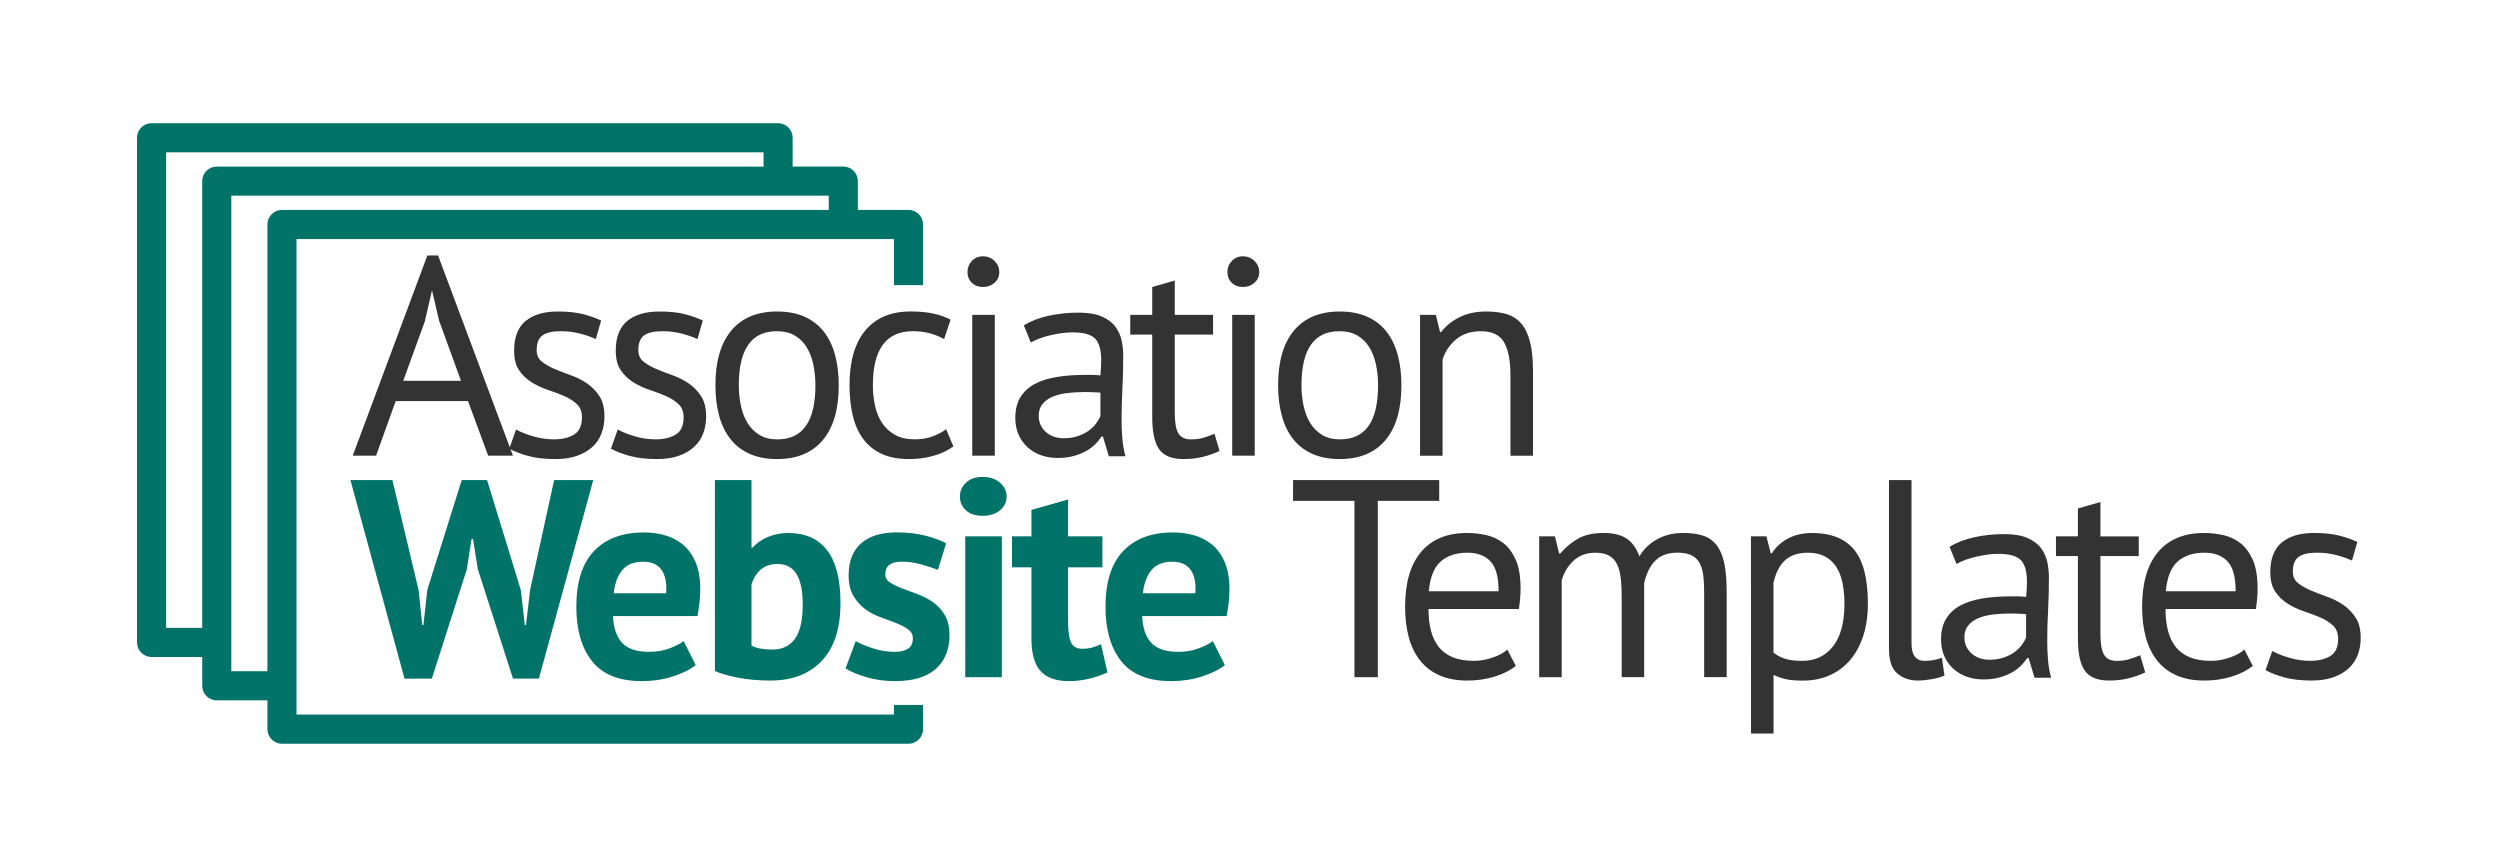 <?xml version="1.0" encoding="utf-8"?>
<!-- Generator: Adobe Illustrator 15.0.2, SVG Export Plug-In . SVG Version: 6.00 Build 0)  -->
<!DOCTYPE svg PUBLIC "-//W3C//DTD SVG 1.1//EN" "http://www.w3.org/Graphics/SVG/1.1/DTD/svg11.dtd">
<svg version="1.1" id="Layer_1" xmlns="http://www.w3.org/2000/svg" xmlns:xlink="http://www.w3.org/1999/xlink" x="0px" y="0px"
	 width="222.055px" height="77px" viewBox="0 0 222.055 77" enable-background="new 0 0 222.055 77" xml:space="preserve">
<g id="col-xs-12">
</g>
<g id="col-sm-12">
</g>
<g id="Guides">
</g>
<g id="awt-logo">
	<path id="templates" fill="#027368" d="M79.401,62.607v0.861H26.336v-1.265v-2.586V21.232H73.61h2.586H79.4v4.094h2.586v-5.388
		c0-0.714-0.577-1.293-1.293-1.293h-4.497v-2.558c0-0.714-0.577-1.293-1.293-1.293h-4.498v-2.558c0-0.714-0.577-1.293-1.293-1.293
		H13.463c-0.714,0-1.293,0.579-1.293,1.293v44.825c0,0.715,0.579,1.293,1.293,1.293h4.498v2.56c0,0.714,0.579,1.293,1.293,1.293
		h4.498v2.56c0,0.713,0.579,1.293,1.293,1.293h55.648c0.716,0,1.293-0.58,1.293-1.293v-2.156h-2.586V62.607z M17.96,16.088V55.77
		h-3.205V13.53H67.82v1.265H19.253C18.54,14.795,17.96,15.374,17.96,16.088z M23.751,19.938v39.681h-3.205v-1.266v-2.586V17.381
		H67.82h2.586h3.205v1.265H25.044C24.33,18.646,23.751,19.224,23.751,19.938z"/>
	<g id="awt">
		<path fill="#333333" d="M41.568,35.622h-6.421l-1.742,4.853H31.33l6.629-17.785h0.951l6.652,17.785H43.36L41.568,35.622z
			 M35.818,33.822h5.127l-1.939-5.328l-0.623-2.651h-0.025l-0.623,2.701L35.818,33.822z"/>
		<path fill="#333333" d="M51.69,37.073c0-0.5-0.148-0.892-0.451-1.176c-0.3-0.283-0.671-0.521-1.111-0.713
			c-0.442-0.192-0.925-0.375-1.451-0.55c-0.526-0.175-1.009-0.4-1.451-0.675c-0.44-0.275-0.813-0.629-1.113-1.063
			c-0.3-0.433-0.448-1.017-0.448-1.751c0-1.201,0.342-2.08,1.023-2.639c0.686-0.558,1.635-0.838,2.854-0.838
			c0.898,0,1.653,0.079,2.264,0.238c0.609,0.159,1.138,0.346,1.588,0.563l-0.475,1.651c-0.384-0.183-0.849-0.346-1.39-0.488
			c-0.542-0.141-1.122-0.213-1.737-0.213c-0.734,0-1.271,0.125-1.613,0.375s-0.513,0.684-0.513,1.301
			c0,0.434,0.148,0.772,0.448,1.013c0.303,0.242,0.673,0.459,1.113,0.65c0.442,0.192,0.926,0.379,1.451,0.563
			c0.525,0.184,1.009,0.425,1.451,0.725c0.44,0.3,0.813,0.68,1.113,1.138c0.3,0.459,0.448,1.063,0.448,1.813
			c0,0.534-0.087,1.034-0.263,1.501c-0.175,0.467-0.446,0.867-0.813,1.201c-0.365,0.334-0.82,0.596-1.361,0.787
			c-0.542,0.193-1.182,0.289-1.914,0.289c-0.951,0-1.76-0.092-2.426-0.275c-0.667-0.184-1.228-0.4-1.678-0.65l0.602-1.701
			c0.384,0.217,0.884,0.417,1.501,0.6c0.617,0.184,1.243,0.274,1.876,0.274c0.717,0,1.309-0.142,1.774-0.424
			C51.456,38.316,51.69,37.807,51.69,37.073z"/>
		<path fill="#333333" d="M60.72,37.073c0-0.5-0.15-0.892-0.45-1.176c-0.3-0.283-0.672-0.521-1.111-0.713
			c-0.442-0.192-0.927-0.375-1.451-0.55c-0.526-0.175-1.011-0.4-1.451-0.675c-0.442-0.275-0.813-0.629-1.113-1.063
			c-0.3-0.433-0.451-1.017-0.451-1.751c0-1.201,0.344-2.08,1.026-2.639c0.684-0.558,1.634-0.838,2.852-0.838
			c0.9,0,1.655,0.079,2.266,0.238c0.607,0.159,1.139,0.346,1.588,0.563l-0.477,1.651c-0.384-0.183-0.847-0.346-1.388-0.488
			c-0.542-0.141-1.122-0.213-1.739-0.213c-0.732,0-1.271,0.125-1.611,0.375c-0.343,0.25-0.515,0.684-0.515,1.301
			c0,0.434,0.15,0.772,0.45,1.013c0.3,0.242,0.671,0.459,1.113,0.65c0.442,0.192,0.925,0.379,1.451,0.563
			c0.523,0.184,1.009,0.425,1.451,0.725c0.44,0.3,0.813,0.68,1.111,1.138c0.3,0.459,0.45,1.063,0.45,1.813
			c0,0.534-0.087,1.034-0.263,1.501c-0.175,0.467-0.446,0.867-0.813,1.201s-0.82,0.596-1.361,0.787
			c-0.542,0.193-1.182,0.289-1.914,0.289c-0.95,0-1.762-0.092-2.428-0.275c-0.667-0.184-1.226-0.4-1.676-0.65l0.602-1.701
			c0.383,0.217,0.884,0.417,1.501,0.6c0.615,0.184,1.24,0.274,1.876,0.274c0.717,0,1.309-0.142,1.774-0.424
			C60.486,38.316,60.72,37.807,60.72,37.073z"/>
		<path fill="#333333" d="M63.546,34.222c0-2.118,0.471-3.74,1.414-4.865c0.94-1.126,2.297-1.689,4.063-1.689
			c0.936,0,1.747,0.154,2.439,0.463c0.689,0.309,1.263,0.75,1.713,1.326c0.45,0.575,0.783,1.268,1,2.076
			c0.216,0.809,0.325,1.705,0.325,2.689c0,2.118-0.473,3.74-1.413,4.865c-0.942,1.125-2.297,1.688-4.065,1.688
			c-0.934,0-1.747-0.154-2.438-0.463c-0.692-0.31-1.265-0.75-1.714-1.328c-0.45-0.575-0.784-1.267-1-2.076
			C63.654,36.102,63.546,35.206,63.546,34.222z M65.622,34.222c0,0.634,0.063,1.243,0.188,1.826c0.125,0.584,0.32,1.092,0.588,1.526
			c0.268,0.434,0.617,0.784,1.052,1.051c0.434,0.267,0.959,0.4,1.574,0.4c2.27,0.017,3.402-1.584,3.402-4.803
			c0-0.65-0.063-1.267-0.188-1.851c-0.125-0.583-0.319-1.092-0.587-1.526c-0.267-0.434-0.615-0.779-1.05-1.038
			c-0.435-0.258-0.959-0.388-1.577-0.388C66.756,29.402,65.622,31.003,65.622,34.222z"/>
		<path fill="#333333" d="M84.683,39.65c-0.5,0.367-1.092,0.646-1.773,0.838c-0.687,0.191-1.401,0.287-2.152,0.287
			c-0.967,0-1.784-0.153-2.451-0.463s-1.213-0.75-1.639-1.327c-0.425-0.575-0.734-1.267-0.925-2.076
			c-0.192-0.809-0.288-1.705-0.288-2.689c0-2.118,0.466-3.74,1.399-4.865c0.936-1.126,2.276-1.689,4.027-1.689
			c0.801,0,1.479,0.063,2.039,0.188c0.559,0.125,1.063,0.305,1.513,0.538l-0.575,1.726c-0.384-0.216-0.809-0.388-1.274-0.513
			s-0.967-0.188-1.5-0.188c-2.369,0-3.554,1.601-3.554,4.803c0,0.634,0.063,1.238,0.188,1.814c0.125,0.575,0.333,1.084,0.625,1.526
			s0.676,0.797,1.151,1.063c0.476,0.267,1.063,0.399,1.764,0.399c0.6,0,1.138-0.09,1.614-0.274c0.475-0.183,0.861-0.392,1.163-0.625
			L84.683,39.65z"/>
		<path fill="#333333" d="M85.934,24.166c0-0.383,0.129-0.713,0.388-0.988c0.261-0.275,0.59-0.413,0.988-0.413
			c0.4,0,0.742,0.138,1.025,0.413c0.284,0.275,0.425,0.605,0.425,0.988c0,0.384-0.142,0.7-0.425,0.951
			c-0.283,0.25-0.625,0.375-1.025,0.375c-0.398,0-0.729-0.125-0.988-0.375C86.063,24.866,85.934,24.55,85.934,24.166z
			 M86.359,27.968h2.001v12.507h-2.001V27.968z"/>
		<path fill="#333333" d="M90.937,28.894c0.633-0.383,1.371-0.667,2.213-0.85c0.844-0.183,1.724-0.275,2.641-0.275
			c0.865,0,1.563,0.117,2.088,0.35c0.524,0.234,0.926,0.538,1.201,0.913c0.273,0.375,0.459,0.788,0.551,1.238
			c0.091,0.45,0.137,0.901,0.137,1.351c0,1.001-0.023,1.976-0.075,2.927c-0.05,0.951-0.073,1.851-0.073,2.702
			c0,0.617,0.023,1.201,0.073,1.751c0.052,0.55,0.144,1.06,0.275,1.526H98.49l-0.525-1.751H97.84
			c-0.15,0.234-0.338,0.463-0.563,0.688c-0.225,0.226-0.496,0.425-0.813,0.601c-0.317,0.176-0.686,0.32-1.103,0.438
			s-0.892,0.175-1.426,0.175s-1.028-0.084-1.489-0.25c-0.456-0.167-0.854-0.402-1.188-0.713c-0.334-0.308-0.597-0.679-0.788-1.113
			c-0.192-0.434-0.288-0.926-0.288-1.476c0-0.734,0.15-1.347,0.451-1.839c0.3-0.492,0.721-0.884,1.263-1.176s1.192-0.5,1.951-0.625
			s1.597-0.188,2.514-0.188c0.233,0,0.465,0,0.688,0s0.455,0.017,0.688,0.05c0.052-0.5,0.075-0.951,0.075-1.351
			c0-0.917-0.183-1.559-0.55-1.926c-0.367-0.367-1.035-0.55-2.001-0.55c-0.284,0-0.588,0.021-0.913,0.064s-0.659,0.103-1,0.18
			c-0.342,0.077-0.667,0.172-0.976,0.283c-0.311,0.111-0.58,0.236-0.813,0.373L90.937,28.894z M94.488,38.924
			c0.469,0,0.886-0.063,1.25-0.188c0.367-0.125,0.686-0.283,0.951-0.475c0.269-0.192,0.488-0.404,0.663-0.638
			c0.175-0.233,0.304-0.458,0.39-0.675v-2.076c-0.233-0.016-0.473-0.029-0.715-0.037c-0.24-0.008-0.479-0.013-0.713-0.013
			c-0.517,0-1.021,0.029-1.514,0.087c-0.492,0.059-0.925,0.167-1.301,0.325c-0.375,0.159-0.675,0.375-0.9,0.65
			c-0.225,0.275-0.338,0.621-0.338,1.038c0,0.584,0.208,1.063,0.626,1.438C93.304,38.737,93.838,38.924,94.488,38.924z"/>
		<path fill="#333333" d="M100.392,27.968h1.951v-2.476l2.001-0.575v3.052h3.402v1.751h-3.402v6.929c0,0.867,0.108,1.48,0.325,1.839
			c0.217,0.359,0.583,0.538,1.101,0.538c0.436,0,0.801-0.044,1.103-0.136c0.3-0.091,0.634-0.213,1.001-0.363l0.448,1.526
			c-0.448,0.218-0.94,0.394-1.476,0.525s-1.11,0.198-1.727,0.198c-1.02,0-1.734-0.286-2.151-0.861s-0.625-1.538-0.625-2.889V29.72
			h-1.951V27.968z"/>
		<path fill="#333333" d="M109.021,24.166c0-0.383,0.129-0.713,0.39-0.988c0.258-0.275,0.588-0.413,0.986-0.413
			c0.4,0,0.742,0.138,1.025,0.413c0.284,0.275,0.425,0.605,0.425,0.988c0,0.384-0.142,0.7-0.425,0.951
			c-0.284,0.25-0.625,0.375-1.025,0.375c-0.398,0-0.729-0.125-0.986-0.375C109.15,24.866,109.021,24.55,109.021,24.166z
			 M109.446,27.968h2.001v12.507h-2.001V27.968z"/>
		<path fill="#333333" d="M113.523,34.222c0-2.118,0.473-3.74,1.414-4.865c0.942-1.126,2.297-1.689,4.064-1.689
			c0.934,0,1.747,0.154,2.438,0.463c0.691,0.309,1.265,0.75,1.713,1.326c0.45,0.575,0.783,1.268,1,2.076
			c0.218,0.809,0.325,1.705,0.325,2.689c0,2.118-0.471,3.74-1.413,4.865c-0.94,1.126-2.297,1.688-4.063,1.688
			c-0.936,0-1.747-0.154-2.438-0.463c-0.69-0.31-1.263-0.75-1.714-1.328c-0.45-0.575-0.784-1.267-1-2.076
			C113.632,36.102,113.523,35.206,113.523,34.222z M115.6,34.222c0,0.634,0.063,1.243,0.188,1.826
			c0.125,0.584,0.319,1.092,0.588,1.526c0.266,0.434,0.617,0.784,1.05,1.051c0.434,0.267,0.959,0.4,1.576,0.4
			c2.268,0.017,3.4-1.584,3.4-4.803c0-0.65-0.062-1.267-0.187-1.851c-0.125-0.583-0.322-1.092-0.588-1.526
			c-0.269-0.434-0.617-0.779-1.05-1.038c-0.436-0.258-0.959-0.388-1.577-0.388C116.733,29.402,115.6,31.003,115.6,34.222z"/>
		<path fill="#333333" d="M134.161,40.475v-7.127c0-1.301-0.188-2.28-0.563-2.939c-0.375-0.659-1.063-0.988-2.063-0.988
			c-0.886,0-1.613,0.238-2.189,0.713c-0.575,0.475-0.979,1.072-1.213,1.789v8.557h-2.001V27.968h1.401l0.375,1.526h0.1
			c0.4-0.534,0.938-0.971,1.613-1.313c0.676-0.342,1.479-0.513,2.414-0.513c0.684,0,1.282,0.079,1.801,0.238
			c0.517,0.159,0.946,0.438,1.288,0.838c0.342,0.4,0.601,0.938,0.774,1.614c0.177,0.675,0.264,1.53,0.264,2.564v7.555h-2
			L134.161,40.475L134.161,40.475z"/>
		<path fill="#027368" d="M37.182,52.419l0.325,3.103h0.1l0.352-3.151l3.052-9.729h2.251l3.002,9.779l0.35,3.104h0.102l0.375-3.152
			l2.126-9.73h3.477l-4.828,17.635h-2.301l-3.127-9.73l-0.425-2.677h-0.125l-0.426,2.7l-3.104,9.707H35.93l-4.803-17.635h3.728
			L37.182,52.419z"/>
		<path fill="#027368" d="M61.796,59.073c-0.5,0.399-1.18,0.737-2.039,1.013s-1.772,0.413-2.739,0.413
			c-2.018,0-3.494-0.588-4.427-1.765c-0.937-1.176-1.401-2.789-1.401-4.84c0-2.201,0.525-3.853,1.576-4.953
			c1.051-1.102,2.527-1.65,4.428-1.65c0.636,0,1.25,0.084,1.853,0.25c0.6,0.167,1.134,0.441,1.601,0.825s0.842,0.901,1.126,1.551
			c0.283,0.649,0.426,1.459,0.426,2.427c0,0.35-0.021,0.725-0.063,1.126c-0.042,0.4-0.104,0.817-0.188,1.251h-7.504
			c0.052,1.051,0.321,1.844,0.813,2.377c0.491,0.533,1.288,0.799,2.389,0.799c0.686,0,1.296-0.104,1.838-0.313
			c0.542-0.208,0.955-0.421,1.239-0.639L61.796,59.073z M57.144,49.893c-0.851,0-1.479,0.256-1.889,0.765
			c-0.409,0.509-0.655,1.188-0.738,2.038h4.653c0.065-0.9-0.071-1.592-0.413-2.075C58.415,50.136,57.877,49.893,57.144,49.893z"/>
		<path fill="#027368" d="M63.497,42.639h3.252v6.002h0.1c0.353-0.398,0.801-0.717,1.353-0.949c0.551-0.232,1.157-0.351,1.824-0.351
			c1.501,0,2.647,0.513,3.44,1.538c0.792,1.025,1.188,2.589,1.188,4.689c0,2.252-0.555,3.961-1.662,5.129
			c-1.109,1.168-2.632,1.751-4.565,1.751c-1.067,0-2.043-0.089-2.927-0.263c-0.886-0.177-1.553-0.371-2.001-0.588L63.497,42.639
			L63.497,42.639z M69.075,50.093c-0.603,0-1.09,0.154-1.465,0.464s-0.661,0.754-0.861,1.338v5.453
			c0.266,0.133,0.554,0.226,0.861,0.274c0.311,0.05,0.64,0.075,0.988,0.075c0.884,0,1.555-0.321,2.014-0.963
			c0.461-0.644,0.688-1.664,0.688-3.064C71.301,51.285,70.56,50.093,69.075,50.093z"/>
		<path fill="#027368" d="M81.082,56.697c0-0.333-0.144-0.6-0.425-0.801c-0.284-0.199-0.636-0.383-1.052-0.549
			c-0.417-0.168-0.876-0.34-1.376-0.515s-0.959-0.417-1.376-0.726s-0.768-0.699-1.051-1.176c-0.283-0.476-0.425-1.089-0.425-1.84
			c0-1.234,0.367-2.176,1.101-2.826c0.734-0.649,1.792-0.977,3.179-0.977c0.948,0,1.81,0.1,2.575,0.3
			c0.769,0.2,1.367,0.425,1.803,0.675l-0.728,2.353c-0.384-0.15-0.867-0.31-1.451-0.476c-0.584-0.168-1.176-0.25-1.774-0.25
			c-0.967,0-1.45,0.375-1.45,1.125c0,0.301,0.141,0.543,0.425,0.727s0.634,0.354,1.051,0.513s0.875,0.33,1.376,0.515
			c0.5,0.184,0.959,0.42,1.375,0.713c0.417,0.291,0.769,0.672,1.053,1.138c0.282,0.467,0.425,1.067,0.425,1.801
			c0,1.269-0.405,2.265-1.213,2.989c-0.811,0.726-2.022,1.088-3.641,1.088c-0.885,0-1.714-0.113-2.487-0.338
			c-0.775-0.225-1.405-0.488-1.891-0.788l0.9-2.427c0.383,0.218,0.892,0.431,1.526,0.639c0.633,0.209,1.282,0.313,1.949,0.313
			c0.483,0,0.871-0.09,1.163-0.273S81.082,57.13,81.082,56.697z"/>
		<path fill="#027368" d="M85.259,44.114c0-0.483,0.179-0.896,0.538-1.238c0.356-0.342,0.854-0.513,1.488-0.513
			c0.634,0,1.146,0.171,1.539,0.513c0.392,0.342,0.587,0.755,0.587,1.238s-0.196,0.888-0.587,1.213
			c-0.394,0.325-0.905,0.487-1.539,0.487c-0.636,0-1.132-0.162-1.488-0.487C85.438,45.002,85.259,44.598,85.259,44.114z
			 M85.735,47.641h3.251v12.508h-3.251V47.641z"/>
		<path fill="#027368" d="M89.887,47.641h1.727V45.29l3.254-0.926v3.276h3.051v2.752h-3.051v4.803c0,0.867,0.087,1.488,0.262,1.865
			c0.175,0.375,0.504,0.563,0.988,0.563c0.333,0,0.619-0.033,0.861-0.1c0.242-0.067,0.515-0.168,0.813-0.301l0.575,2.502
			c-0.45,0.217-0.978,0.398-1.576,0.549c-0.602,0.149-1.209,0.226-1.826,0.226c-1.15,0-1.997-0.296-2.539-0.888
			s-0.813-1.563-0.813-2.914v-6.305h-1.727L89.887,47.641L89.887,47.641z"/>
		<path fill="#027368" d="M108.798,59.073c-0.5,0.399-1.18,0.737-2.039,1.013s-1.772,0.413-2.739,0.413
			c-2.018,0-3.494-0.588-4.427-1.765c-0.935-1.176-1.401-2.789-1.401-4.84c0-2.201,0.525-3.853,1.577-4.953
			c1.05-1.102,2.526-1.65,4.427-1.65c0.636,0,1.251,0.084,1.854,0.25c0.6,0.167,1.134,0.441,1.601,0.825
			c0.468,0.384,0.844,0.901,1.125,1.551c0.283,0.649,0.427,1.459,0.427,2.427c0,0.35-0.021,0.725-0.063,1.126
			c-0.042,0.4-0.104,0.817-0.188,1.251h-7.505c0.052,1.051,0.321,1.844,0.813,2.377s1.288,0.799,2.389,0.799
			c0.686,0,1.296-0.104,1.839-0.313c0.542-0.208,0.954-0.421,1.238-0.639L108.798,59.073z M104.146,49.893
			c-0.851,0-1.479,0.256-1.889,0.765c-0.409,0.509-0.655,1.188-0.738,2.038h4.653c0.064-0.9-0.072-1.592-0.413-2.075
			C105.417,50.135,104.879,49.893,104.146,49.893z"/>
		<path fill="#333333" d="M127.833,44.49h-5.453v15.658h-2.076V44.49h-5.453v-1.852h12.982V44.49z"/>
		<path fill="#333333" d="M134.638,59.148c-0.5,0.398-1.13,0.717-1.889,0.951c-0.759,0.231-1.563,0.35-2.414,0.35
			c-0.95,0-1.776-0.154-2.479-0.463c-0.698-0.31-1.273-0.752-1.726-1.326c-0.451-0.575-0.784-1.264-1.001-2.064
			c-0.217-0.8-0.325-1.701-0.325-2.701c0-2.135,0.478-3.761,1.426-4.879c0.951-1.117,2.312-1.676,4.078-1.676
			c0.566,0,1.134,0.063,1.701,0.188s1.076,0.363,1.526,0.715c0.448,0.35,0.815,0.847,1.101,1.486
			c0.283,0.644,0.425,1.488,0.425,2.539c0,0.551-0.05,1.159-0.147,1.826h-8.03c0,0.734,0.075,1.385,0.226,1.951
			c0.151,0.566,0.385,1.047,0.7,1.438c0.317,0.394,0.729,0.692,1.238,0.901s1.129,0.313,1.863,0.313c0.565,0,1.134-0.1,1.699-0.301
			c0.567-0.199,0.992-0.434,1.276-0.699L134.638,59.148z M130.335,49.092c-0.984,0-1.772,0.26-2.364,0.775
			c-0.592,0.517-0.947,1.4-1.063,2.652h6.201c0-1.269-0.239-2.155-0.725-2.664C131.902,49.348,131.219,49.092,130.335,49.092z"/>
		<path fill="#333333" d="M144.043,60.148V53.07c0-0.668-0.03-1.246-0.088-1.738c-0.06-0.492-0.171-0.905-0.337-1.238
			c-0.167-0.333-0.404-0.584-0.715-0.75c-0.309-0.167-0.713-0.25-1.213-0.25c-0.767,0-1.403,0.234-1.914,0.7
			c-0.509,0.467-0.861,1.051-1.063,1.751v8.605h-2.001v-12.51h1.4l0.375,1.525h0.101c0.451-0.534,0.972-0.973,1.563-1.313
			c0.594-0.343,1.363-0.514,2.314-0.514c0.8,0,1.455,0.154,1.963,0.465c0.509,0.309,0.905,0.846,1.188,1.611
			c0.383-0.648,0.911-1.159,1.588-1.525c0.675-0.367,1.438-0.551,2.289-0.551c0.699,0,1.292,0.079,1.774,0.238
			c0.483,0.158,0.884,0.438,1.201,0.838c0.316,0.398,0.546,0.941,0.688,1.626c0.142,0.685,0.212,1.551,0.212,2.603v7.504h-2.001
			v-7.529c0-0.6-0.029-1.121-0.087-1.563c-0.061-0.442-0.177-0.811-0.353-1.103c-0.175-0.292-0.417-0.511-0.725-0.649
			c-0.311-0.142-0.713-0.214-1.213-0.214c-0.834,0-1.484,0.234-1.951,0.7c-0.467,0.467-0.8,1.134-1,2.001v8.354h-1.998V60.148z"/>
		<path fill="#333333" d="M155.524,47.641h1.376l0.375,1.502h0.102c0.383-0.584,0.879-1.031,1.486-1.338
			c0.608-0.309,1.307-0.464,2.091-0.464c1.667,0,2.907,0.492,3.727,1.476c0.817,0.984,1.228,2.595,1.228,4.828
			c0,1.051-0.14,1.998-0.413,2.84c-0.275,0.843-0.663,1.556-1.163,2.14s-1.105,1.034-1.813,1.353
			c-0.709,0.315-1.498,0.475-2.364,0.475c-0.615,0-1.104-0.038-1.463-0.113c-0.356-0.074-0.747-0.204-1.163-0.388v5.202h-2.001
			L155.524,47.641L155.524,47.641z M160.578,49.092c-0.853,0-1.522,0.221-2.016,0.663s-0.838,1.113-1.038,2.015v6.203
			c0.302,0.234,0.644,0.413,1.026,0.538s0.892,0.188,1.525,0.188c1.149,0,2.063-0.43,2.737-1.288
			c0.678-0.859,1.015-2.122,1.015-3.79c0-0.684-0.061-1.305-0.177-1.864c-0.115-0.559-0.304-1.034-0.563-1.426
			s-0.592-0.696-1.001-0.913C161.682,49.201,161.178,49.092,160.578,49.092z"/>
		<path fill="#333333" d="M169.783,57.072c0,0.584,0.1,1.001,0.3,1.251s0.481,0.375,0.851,0.375c0.216,0,0.45-0.017,0.7-0.05
			s0.534-0.108,0.851-0.227l0.227,1.576c-0.269,0.134-0.64,0.242-1.113,0.325c-0.476,0.083-0.889,0.125-1.239,0.125
			c-0.75,0-1.365-0.214-1.851-0.64c-0.484-0.425-0.726-1.146-0.726-2.164V42.639h2.001V57.072L169.783,57.072z"/>
		<path fill="#333333" d="M173.159,48.566c0.634-0.383,1.37-0.666,2.214-0.851c0.842-0.183,1.722-0.274,2.639-0.274
			c0.867,0,1.563,0.117,2.088,0.351c0.526,0.233,0.926,0.538,1.201,0.913s0.458,0.788,0.55,1.238
			c0.091,0.449,0.137,0.899,0.137,1.351c0,1.001-0.022,1.976-0.073,2.927c-0.052,0.951-0.075,1.853-0.075,2.702
			c0,0.617,0.022,1.201,0.075,1.751c0.05,0.551,0.141,1.059,0.273,1.526h-1.476l-0.525-1.751h-0.125
			c-0.148,0.234-0.338,0.463-0.563,0.688c-0.227,0.225-0.497,0.426-0.813,0.6c-0.315,0.177-0.684,0.322-1.101,0.438
			c-0.417,0.117-0.894,0.175-1.426,0.175c-0.534,0-1.03-0.084-1.488-0.25c-0.459-0.166-0.854-0.404-1.188-0.713
			c-0.334-0.308-0.597-0.679-0.789-1.113c-0.189-0.433-0.285-0.926-0.285-1.476c0-0.733,0.148-1.347,0.448-1.839
			c0.302-0.492,0.723-0.884,1.265-1.176s1.19-0.5,1.949-0.625c0.76-0.125,1.599-0.188,2.516-0.188c0.232,0,0.463,0,0.688,0
			c0.227,0,0.454,0.017,0.688,0.05c0.05-0.5,0.075-0.951,0.075-1.351c0-0.917-0.186-1.56-0.552-1.926
			c-0.365-0.367-1.033-0.55-2.001-0.55c-0.282,0-0.588,0.021-0.913,0.063c-0.323,0.043-0.657,0.104-1,0.181
			c-0.342,0.078-0.667,0.172-0.976,0.282c-0.309,0.111-0.58,0.236-0.813,0.373L173.159,48.566z M176.711,58.598
			c0.466,0,0.883-0.063,1.25-0.188s0.684-0.283,0.951-0.475c0.266-0.192,0.485-0.404,0.662-0.64
			c0.175-0.231,0.305-0.458,0.388-0.675v-2.076c-0.234-0.016-0.471-0.027-0.713-0.037c-0.242-0.008-0.479-0.013-0.713-0.013
			c-0.519,0-1.021,0.028-1.515,0.087c-0.49,0.061-0.925,0.167-1.301,0.325c-0.375,0.157-0.675,0.375-0.899,0.649
			c-0.226,0.274-0.338,0.621-0.338,1.037c0,0.584,0.208,1.063,0.625,1.438C175.527,58.41,176.061,58.598,176.711,58.598z"/>
		<path fill="#333333" d="M182.614,47.641h1.951v-2.476l2.001-0.575v3.053h3.402v1.75h-3.402v6.931c0,0.866,0.108,1.479,0.325,1.839
			c0.217,0.357,0.583,0.538,1.103,0.538c0.434,0,0.801-0.048,1.101-0.14c0.3-0.091,0.634-0.213,1.001-0.361l0.45,1.525
			c-0.45,0.217-0.942,0.393-1.478,0.524c-0.532,0.133-1.107,0.2-1.726,0.2c-1.018,0-1.735-0.288-2.152-0.863
			s-0.625-1.538-0.625-2.889v-7.305h-1.949L182.614,47.641L182.614,47.641z"/>
		<path fill="#333333" d="M200.1,59.148c-0.5,0.398-1.13,0.717-1.889,0.951c-0.759,0.231-1.563,0.35-2.414,0.35
			c-0.951,0-1.776-0.154-2.479-0.463c-0.698-0.31-1.273-0.752-1.726-1.326c-0.45-0.575-0.784-1.264-1-2.064
			c-0.217-0.8-0.325-1.701-0.325-2.701c0-2.135,0.478-3.761,1.426-4.879c0.95-1.117,2.311-1.676,4.078-1.676
			c0.566,0,1.136,0.063,1.701,0.188c0.567,0.125,1.076,0.363,1.526,0.715c0.45,0.35,0.815,0.847,1.101,1.486
			c0.283,0.644,0.425,1.488,0.425,2.539c0,0.551-0.05,1.159-0.148,1.826h-8.03c0,0.734,0.075,1.385,0.225,1.951
			c0.15,0.566,0.385,1.047,0.7,1.438c0.317,0.394,0.729,0.692,1.238,0.901s1.13,0.313,1.864,0.313c0.565,0,1.134-0.1,1.701-0.301
			c0.564-0.199,0.99-0.434,1.274-0.699L200.1,59.148z M195.797,49.092c-0.984,0-1.772,0.26-2.364,0.775
			c-0.592,0.517-0.947,1.4-1.063,2.652h6.204c0-1.269-0.242-2.155-0.727-2.664C197.364,49.348,196.681,49.092,195.797,49.092z"/>
		<path fill="#333333" d="M207.679,56.747c0-0.5-0.15-0.892-0.45-1.177c-0.3-0.282-0.671-0.521-1.111-0.713
			c-0.442-0.191-0.928-0.375-1.451-0.549c-0.526-0.177-1.01-0.4-1.451-0.677c-0.442-0.274-0.813-0.629-1.113-1.063
			s-0.45-1.018-0.45-1.752c0-1.199,0.344-2.078,1.025-2.639c0.684-0.558,1.635-0.838,2.852-0.838c0.9,0,1.655,0.079,2.266,0.238
			c0.607,0.158,1.138,0.346,1.588,0.563l-0.478,1.651c-0.384-0.183-0.846-0.347-1.388-0.487s-1.122-0.214-1.738-0.214
			c-0.732,0-1.271,0.125-1.611,0.375c-0.343,0.25-0.515,0.685-0.515,1.302c0,0.435,0.15,0.771,0.451,1.014
			c0.3,0.24,0.671,0.459,1.113,0.648c0.442,0.192,0.926,0.381,1.451,0.563c0.523,0.185,1.009,0.425,1.451,0.725
			c0.44,0.3,0.813,0.681,1.112,1.138c0.302,0.459,0.45,1.063,0.45,1.813c0,0.534-0.087,1.034-0.263,1.501
			c-0.175,0.467-0.446,0.867-0.813,1.201s-0.82,0.597-1.361,0.788c-0.542,0.19-1.182,0.288-1.914,0.288
			c-0.951,0-1.762-0.092-2.428-0.275c-0.667-0.183-1.226-0.4-1.676-0.65l0.602-1.699c0.384,0.217,0.884,0.417,1.501,0.6
			c0.615,0.186,1.24,0.275,1.876,0.275c0.717,0,1.309-0.143,1.774-0.426C207.445,57.989,207.679,57.48,207.679,56.747z"/>
	</g>
</g>
</svg>
